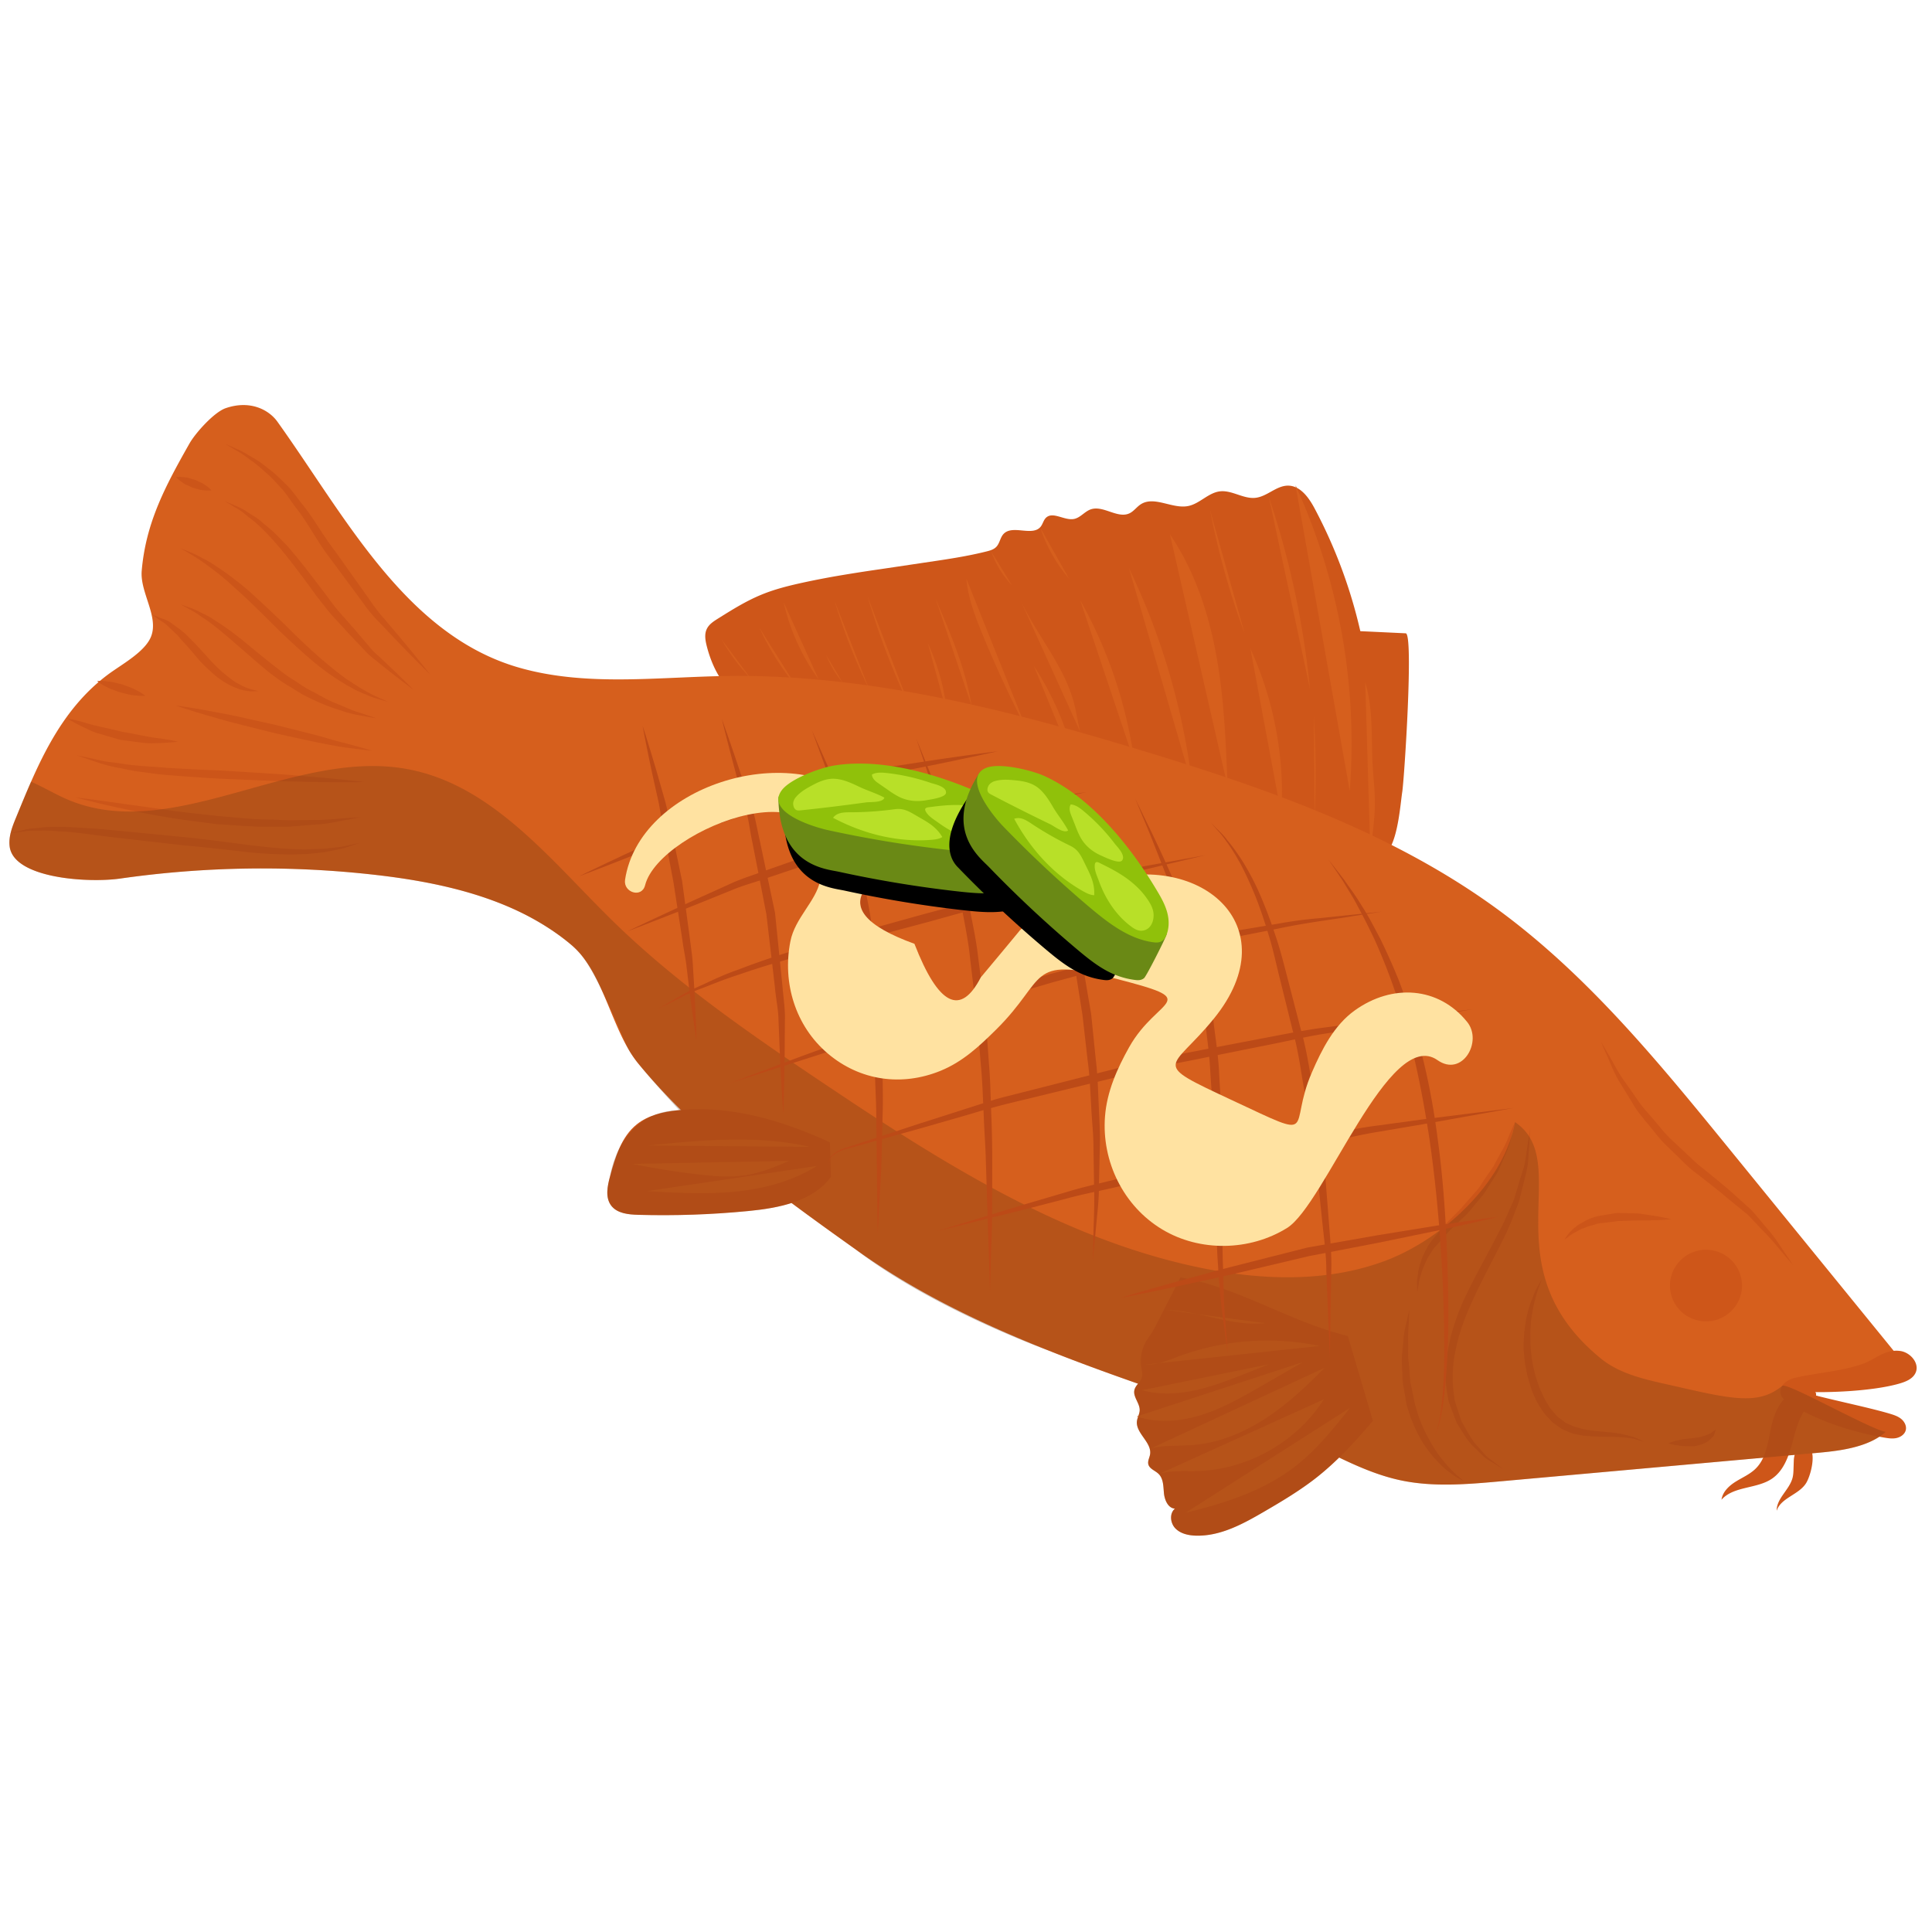 <svg width="120" height="120" viewBox="0 0 120 120" xmlns="http://www.w3.org/2000/svg"><g fill="none" fill-rule="evenodd"><path d="M112.164 92.145c-.458.703-1.554.894-1.812 1.691-.012-.766.793-1.303.986-2.044.051-.197.057-.403.062-.606l.016-.474c.019-.61.518-1.48 1.034-.725.33.476-.007 1.733-.286 2.158M87.312 39.336c-.94-.044-1.88-.09-2.82-.133a30.869 30.869 0 0 0-2.825-7.595c-.36-.683-.89-1.44-1.665-1.444-.725-.001-1.293.672-2.012.755-.753.09-1.468-.49-2.222-.4-.72.088-1.25.764-1.961.91-.989.202-2.109-.652-2.955-.104-.248.161-.423.423-.69.554-.746.361-1.639-.518-2.423-.238-.375.135-.638.517-1.03.592-.599.118-1.321-.496-1.749-.066-.147.148-.188.372-.315.537-.502.646-1.749-.138-2.31.458-.212.223-.237.576-.449.8-.158.168-.393.235-.617.29-1.159.291-2.343.47-3.524.644l-1.609.24-1.547.23a98.64 98.64 0 0 0-2.74.433c-.638.113-1.275.237-1.907.373-.9.195-1.8.414-2.653.767-.95.39-1.827.94-2.698 1.485-.267.168-.546.347-.685.63-.172.341-.093.75.003 1.12.374 1.43 1.172 2.952 2.607 3.342.458.124.94.118 1.415.118 11.8.003 23.153 4.149 34.212 8.241.791.292 2.823 1.68 3.682 1.315.97-.41 1.134-3.108 1.272-4.01.129-.842.712-9.82.215-9.844" fill="#CE5619"/><path d="M85.11 52.853c.153-1.078.307-2.162.283-3.25-.012-.64-.087-1.28-.127-1.921-.108-1.775.047-3.593-.467-5.295m-4.33-12.244a38.591 38.591 0 0 1 3.366 18.984m-5.025-18.26a54.286 54.286 0 0 1 2.554 11.913m.242 1.735c.126 2.036.144 4.076.049 6.113m-2.067-.02a21.734 21.734 0 0 0-1.923-10.32m-.361-.95a48.407 48.407 0 0 1-2.148-7.663m-2.489 1.515c1.528 2.244 2.403 4.88 2.885 7.549.482 2.666.59 5.385.694 8.095m-6.126-13.55a42.843 42.843 0 0 1 3.936 13.5m-6.962-11.503a28.329 28.329 0 0 1 3.366 10.05m-5.846-14.556a9.366 9.366 0 0 0 1.796 3.177m1.128 10.479c-.52-.754-.577-1.717-.79-2.606-.57-2.367-2.286-4.276-3.334-6.475m2.676 8.582c.19-.252.095-.607-.017-.9a18.89 18.89 0 0 0-1.858-3.67m-.419 4.006a73.528 73.528 0 0 1-2.812-6.067c-.442-1.08-.863-2.19-.958-3.352m1.541-1.694a5.94 5.94 0 0 0 1.285 2.098m-4.742.83c.926 2.157 1.861 4.34 2.237 6.656m-2.718-3.891a13.753 13.753 0 0 1 1.204 4.423m-4.952-7.347a45.528 45.528 0 0 0 2.628 6.888m-4.672-6.585a37.083 37.083 0 0 0 2.162 5.517m-2.684-2.158a6.1 6.1 0 0 0 1.023 1.708m-3.668-4.993a13.22 13.22 0 0 0 2.187 4.817m-3.691-3.233a16.675 16.675 0 0 0 2.299 3.659m-3.337-2.69c.504.713 1.008 1.426 1.51 2.139m-2.824-2.384c.503.89 1.12 1.716 1.833 2.454" fill="#D65F1D"/><path d="M118.853 85.414L107.41 71.362c-4.367-5.363-8.798-10.79-14.39-14.881-6.545-4.788-14.361-7.519-22.136-9.876-8.355-2.533-16.948-4.734-25.683-4.618-4.327.057-8.752.673-12.914-.506-7.059-1.998-10.803-9.347-15.056-15.289-.524-.734-1.69-1.365-3.214-.839-.718.247-1.88 1.542-2.252 2.2-1.488 2.628-2.706 4.897-2.963 7.904-.114 1.337 1.074 2.833.58 4.082-.374.947-1.808 1.719-2.632 2.326-3.114 2.297-4.488 5.84-5.775 8.968-.23.558-.452 1.15-.374 1.75.256 1.98 4.877 2.271 6.867 1.986a62.182 62.182 0 0 1 15.914-.221c4.33.5 8.795 1.547 12.118 4.352 2.021 1.707 2.472 5.337 4.155 7.373 3.826 4.632 8.785 8.179 13.685 11.671 5.329 3.797 11.765 6.262 17.954 8.413 2.842.989 5.817 1.606 8.581 2.793 2.38 1.021 4.61 2.466 7.145 3 2.025.425 4.124.243 6.186.057 6.586-.592 13.175-1.183 19.761-1.776 1.78-.16 3.823-.473 4.751-1.99-.653-.284-5.075-1.295-5.21-1.801-.124-.476 6.136-1.284 6.346-1.026" fill="#D65F1D"/><path d="M106.572 88.794s-.05.026-.124.08c-.074.042-.171.165-.304.198a2.06 2.06 0 0 1-.423.145c-.146.068-.359.074-.504.102l-.588.06c-.187.017-.362.076-.513.104-.3.077-.49.17-.49.17s.213.07.517.116c.15.014.324.053.516.053l.593.007.335-.084c.107-.021.204-.072.299-.116.192-.07.347-.236.467-.36.141-.113.126-.257.177-.336.03-.086.042-.14.042-.14m-4.455.764s-.21-.111-.588-.282c-.401-.123-1-.279-1.712-.324-.353-.04-.74-.055-1.13-.127a3.212 3.212 0 0 1-.59-.126 2.337 2.337 0 0 1-.579-.202c-.083-.04-.214-.091-.261-.117l-.272-.204-.277-.207-.201-.24a2.357 2.357 0 0 1-.379-.52 3.391 3.391 0 0 1-.316-.595c-.207-.397-.336-.845-.477-1.285-.102-.43-.198-.858-.23-1.292-.063-.426-.043-.845-.06-1.24.034-.394.028-.774.106-1.113a8.634 8.634 0 0 1 .4-1.64l.22-.61-.313.571c-.107.182-.194.418-.3.69a4.928 4.928 0 0 0-.292.933c-.104.346-.13.737-.197 1.146-.013.412-.071.854-.008 1.302.022.452.111.92.216 1.393.13.445.25.914.47 1.36.094.227.223.438.36.643.12.213.28.41.464.596l.26.281.282.198.278.198c.146.086.231.102.349.157.216.102.437.174.66.204.22.052.433.078.642.087.418.045.804.032 1.16.046.714-.001 1.286.05 1.69.129l.625.19zm1.678-13.832s-.434-.111-1.087-.216l-.529-.078c-.196-.024-.367-.07-.61-.066-.206-.005-.419-.008-.635-.012-.22.004-.431-.03-.664.01-.226.04-.454.076-.677.113-.21.033-.464.073-.648.153a2.37 2.37 0 0 0-.558.246c-.17.107-.35.177-.476.298-.56.411-.73.858-.75.834l.247-.18c.136-.134.379-.26.658-.41.13-.091.302-.127.462-.196.155-.072.355-.11.553-.17.202-.072.374-.078.592-.104.206-.024.414-.049.622-.072.202-.051.433-.031.646-.046l.636-.022c.406-.004.786-.009 1.11-.011.664-.02 1.108-.071 1.108-.071m7.585 2.869l-.438-.664c-.298-.41-.652-1.04-1.24-1.693-.286-.336-.574-.7-.923-1.085l-1.163-1.046a32.497 32.497 0 0 0-1.281-1.075c-.425-.367-.924-.71-1.305-1.11l-1.259-1.178c-.416-.389-.733-.835-1.09-1.233-.34-.41-.705-.779-.969-1.198-.283-.403-.551-.783-.8-1.134-.5-.703-.802-1.358-1.069-1.787-.258-.436-.404-.686-.404-.686l.314.73c.23.447.444 1.156.912 1.891l.74 1.2c.242.441.586.847.937 1.273.356.413.688.891 1.095 1.288.409.398.824.799 1.237 1.203.431.43.903.733 1.345 1.1.449.35.891.694 1.3 1.048l1.213.991c.335.332.654.686.95.992.61.607 1.052 1.186 1.38 1.568.331.384.519.605.519.605m-16.336-8.513l-.159.993-.168 1.141c-.092.435-.277.9-.42 1.42-.077.258-.16.527-.242.805-.09.261-.237.547-.359.831-.241.585-.55 1.165-.861 1.765-.625 1.203-1.355 2.482-1.973 3.827a15.56 15.56 0 0 0-.735 2.088c-.168.714-.319 1.424-.328 2.13-.049.703.058 1.385.196 2.014l.328.874.154.409c.08.124.156.248.23.368.301.485.577.922.931 1.213.327.314.583.615.88.765l.857.537-.796-.615c-.277-.166-.506-.485-.798-.814-.321-.31-.544-.747-.81-1.205-.065-.116-.138-.228-.2-.352l-.136-.414-.274-.85c-.1-.602-.165-1.243-.117-1.908.02-.666.175-1.346.347-2.027.205-.681.435-1.344.743-2.01.582-1.322 1.283-2.598 1.902-3.837a15.6 15.6 0 0 0 .806-1.815c.11-.298.235-.565.325-.866l.21-.843c.128-.54.274-1.03.328-1.47.031-.444.059-.832.08-1.15.037-.638.06-1.004.06-1.004m-4.094 21.945l-.388-.337a6.874 6.874 0 0 1-.919-.962 5.893 5.893 0 0 1-.52-.709c-.18-.255-.319-.557-.493-.846-.145-.307-.31-.616-.425-.956-.137-.32-.228-.697-.324-1.008-.075-.364-.148-.726-.223-1.085-.094-.36-.095-.705-.125-1.042-.01-.338-.083-.659-.071-.976l-.001-.89c-.012-.553.045-1.012.052-1.338l.019-.512-.118.498c-.05.321-.208.772-.242 1.333l-.085.905c-.042.321-.008.67.003 1.025.02.356.015.734.097 1.087.062.36.125.724.19 1.09.129.397.225.74.383 1.089.133.351.315.674.478.991a7.34 7.34 0 0 0 1.191 1.537c.193.21.398.375.587.511.183.144.344.262.487.339l.447.256m-2.925-11.755l.089-.529c.014-.172.076-.37.146-.589.057-.225.155-.465.278-.723.096-.267.277-.52.447-.792.16-.239.453-.5.676-.777.235-.28.49-.556.773-.809.276-.273.553-.501.833-.818l.742-.894c.255-.285.433-.646.645-.952.197-.317.405-.617.524-.936l.381-.874c.252-.535.305-1.039.414-1.361l.126-.52-.221.49c-.148.307-.295.769-.583 1.273-.14.252-.29.526-.449.817-.142.298-.372.56-.562.861-.212.287-.373.612-.641.893-.255.288-.511.581-.769.874-.227.275-.54.56-.802.835-.283.27-.532.556-.757.841-.231.294-.456.529-.646.858-.158.31-.322.593-.4.886-.11.28-.172.546-.195.792-.038.242-.072.447-.06.618l.01.536" fill="#CC5519"/><path d="M51.615 73.096c-1.13 1.536-3.238 1.94-5.145 2.124-2.267.22-4.549.299-6.825.235-.614-.016-1.31-.085-1.68-.569-.386-.507-.238-1.221-.071-1.833.324-1.185.698-2.45 1.66-3.22.7-.56 1.619-.773 2.511-.869 3.25-.352 6.512.623 9.481 1.988" fill="#CE5619"/><path d="M26.73 41.91s-.748-.958-1.914-2.353l-.948-1.122c-.353-.386-.674-.832-.991-1.298l-2.049-2.882a22.617 22.617 0 0 1-1.027-1.482c-.326-.499-.647-.99-1.015-1.44-.361-.453-.665-.912-1.06-1.284-.373-.365-.723-.71-1.107-.984a6.15 6.15 0 0 0-1.04-.71c-.318-.196-.6-.36-.85-.46l-.766-.339.718.426c.238.122.498.31.791.53.306.208.628.464.956.768.346.276.677.642 1.027 1.029.347.363.624.85.97 1.284.697.876 1.239 1.982 1.98 2.949l2.13 2.88c.326.474.68.894 1.052 1.26l1.012 1.066a107.577 107.577 0 0 0 2.132 2.162m-1.036.942s-.737-.748-1.883-1.824c-.277-.276-.628-.533-.896-.893l-.91-1.066c-.32-.364-.65-.739-.988-1.12-.325-.384-.628-.823-.943-1.235-.637-.822-1.257-1.67-1.906-2.42-.304-.39-.657-.722-.974-1.046-.311-.333-.669-.587-.964-.85-.295-.266-.63-.433-.897-.614-.262-.186-.527-.292-.739-.387l-.663-.287.617.374c.196.117.44.246.678.458.242.21.541.4.817.674 1.154 1.044 2.387 2.71 3.622 4.409.328.41.63.828.98 1.223.353.383.7.76 1.036 1.127l.983 1.036c.297.346.66.576.956.835a74.524 74.524 0 0 0 2.074 1.606m-1.57.748l-.637-.286c-.412-.178-.96-.474-1.587-.89-.642-.391-1.313-.962-2.03-1.566a43.873 43.873 0 0 1-2.146-2.031c-.73-.699-1.464-1.4-2.176-2.039a18.351 18.351 0 0 0-2.077-1.588 6.986 6.986 0 0 0-.9-.533 6.285 6.285 0 0 0-.723-.355l-.647-.267.601.356c.385.216.907.573 1.502 1.032.608.443 1.245 1.052 1.942 1.684.688.645 1.401 1.36 2.118 2.076.735.696 1.48 1.391 2.219 2.003.745.603 1.49 1.11 2.168 1.474.33.197.653.345.947.457a5.5 5.5 0 0 0 .755.28l.671.193m-.745 1.016l-.581-.201-.67-.217c-.264-.072-.535-.216-.842-.337-.302-.133-.638-.25-.973-.422-.333-.18-.68-.376-1.048-.56-.368-.183-.707-.445-1.073-.67-.369-.223-.706-.493-1.061-.77-.7-.533-1.37-1.103-2.021-1.634a17.749 17.749 0 0 0-1.867-1.34c-.275-.195-.568-.314-.809-.443a4.406 4.406 0 0 0-.65-.282l-.578-.208.535.298c.174.088.38.198.6.359.218.158.48.305.74.513.534.388 1.114.897 1.741 1.443.628.538 1.295 1.139 1.997 1.7.353.261.72.537 1.108.76.384.224.74.483 1.124.663.758.38 1.49.677 2.145.866.637.24 1.195.294 1.577.378l.606.104m-.267 2.011s-.753-.233-1.892-.522c-.555-.141-1.218-.356-1.928-.532l-2.23-.56-2.244-.498c-.717-.16-1.394-.271-1.97-.386-1.156-.21-1.938-.31-1.938-.31s.743.26 1.871.59c.566.156 1.222.361 1.934.537l2.23.563c1.53.341 3.047.684 4.221.877 1.163.168 1.946.241 1.946.241m-.494 1.948s-1.117-.14-2.797-.29c-.84-.064-1.819-.162-2.87-.226-1.05-.066-2.172-.137-3.293-.205-1.126-.044-2.24-.096-3.292-.163-1.042-.093-2.022-.118-2.847-.266-.412-.067-.8-.092-1.132-.16-.331-.076-.623-.14-.861-.193l-.757-.159.73.255c.465.16 1.133.401 1.972.542.415.086.865.186 1.348.24.48.06.991.146 1.515.184 1.05.087 2.178.166 3.297.229l3.296.138c1.053.046 2.036.05 2.879.072 1.686.026 2.812.002 2.812.002m-.219 2.182l-.768.048c-.487.023-1.187.127-2.02.12l-1.341.023c-.474.018-.98-.041-1.497-.043-1.04-.003-2.147-.134-3.253-.222-1.104-.127-2.211-.228-3.243-.392-1.034-.145-2.002-.28-2.828-.394-1.66-.239-2.77-.372-2.77-.372s1.079.295 2.717.655c.821.165 1.775.39 2.813.55 1.033.186 2.148.313 3.26.46 1.121.067 2.238.177 3.294.158.527 0 1.034.018 1.518-.027.482-.04.938-.077 1.36-.11.844-.04 1.517-.244 2.002-.306l.756-.148m-.02 1.59l-.92.199c-.293.07-.656.089-1.063.145-.41.046-.88.043-1.387.067-1.019.006-2.202-.11-3.471-.26-1.26-.162-2.632-.352-3.991-.491-1.364-.133-2.726-.266-4.003-.389a59.378 59.378 0 0 0-3.506-.256c-.518.004-.993-.015-1.413.032-.42.054-.785.059-1.079.138l-.917.228.932-.13c.292-.053.66-.026 1.071-.046.413-.01.88.05 1.387.065 1.025.08 2.197.27 3.478.41l3.995.455c1.365.117 2.71.281 3.997.424 1.283.13 2.495.156 3.53.107.516-.045.99-.084 1.404-.166.411-.093.777-.143 1.061-.239l.895-.293M9.024 43.214s-.163-.135-.424-.279c-.136-.063-.285-.158-.456-.221a97.426 97.426 0 0 1-.54-.2l-.56-.135c-.176-.044-.355-.048-.502-.072-.298-.025-.51-.003-.51-.003s.163.136.426.28c.134.062.282.159.456.22l.54.199c.19.046.38.09.558.135.18.044.356.049.502.07.299.027.51.006.51.006m2.04 2.853s-.441-.104-1.105-.2c-.676-.063-1.523-.276-2.382-.415-.846-.22-1.718-.37-2.348-.58-.64-.178-1.09-.262-1.09-.262s.382.234.99.533c.307.14.656.336 1.067.436.408.12.84.247 1.275.373l1.326.174c.422.07.811.034 1.148.028.67-.028 1.119-.087 1.119-.087m4.99-3.14s-.127-.03-.35-.086a3.19 3.19 0 0 1-.845-.346c-.34-.162-.677-.45-1.04-.745a10.64 10.64 0 0 1-1.04-1.059c-.353-.379-.694-.762-1.053-1.108-.332-.366-.732-.622-1.053-.856-.304-.258-.671-.305-.867-.413-.214-.079-.338-.123-.338-.123l.294.212c.178.145.474.269.735.556l.446.42c.159.145.292.343.46.51.328.343.657.752.993 1.143.365.382.746.75 1.142 1.06.401.303.82.53 1.203.664.186.08.369.123.537.143.163.028.302.05.415.04l.361-.012m-2.918-12.471s-.11-.127-.294-.263c-.095-.058-.2-.147-.325-.204l-.392-.183-.416-.12c-.132-.04-.27-.04-.38-.058a1.816 1.816 0 0 0-.396.006s.108.127.295.262c.095.059.198.148.324.205.125.059.26.12.392.183l.417.12c.132.038.269.038.38.058.227.02.395-.006.395-.006" fill="#CC5519"/><path d="M50.734 72.422c-1.532.959-3.333 1.425-5.133 1.599-1.801.172-3.617.068-5.424-.038M50.3 71.236c-3.288-.759-6.716-.423-10.073-.087m8.797.954c-.853.36-1.716.724-2.631.878-.98.164-1.982.083-2.97-.03a48.343 48.343 0 0 1-4.152-.659" fill="#D65F1D"/><path d="M103.882 79.03a2.214 2.214 0 0 0 1.255 2.884 2.242 2.242 0 0 0 2.905-1.245 2.22 2.22 0 0 0-1.256-2.887 2.243 2.243 0 0 0-2.904 1.247m14.168 4.886c.628.102 1.193.777.93 1.352-.177.39-.63.563-1.044.68-1.605.454-4.333.578-6 .5 1.447.427 3.941.92 5.388 1.344.262.079.533.159.746.327.214.167.365.446.301.71-.063.255-.311.431-.57.489-.256.058-.523.016-.784-.028-2.06-.363-4.088-1.025-5.869-2.118-.229-.142-.472-.313-.544-.574-.082-.295.098-.611.35-.787.253-.176.564-.242.866-.302 1.25-.256 2.672-.37 3.874-.796.814-.288 1.4-.941 2.356-.797" fill="#CE5619"/><path d="M111.402 89.341c-.25.933-.536 1.953-1.338 2.5-.948.648-2.376.452-3.139 1.308.068-.486.463-.86.88-1.12.416-.26.882-.458 1.232-.8.86-.837.77-2.216 1.189-3.338.255-.688.747-1.318 1.43-1.591.25-.102.536-.151.785-.054.826.325.017.876-.251 1.217-.42.537-.616 1.23-.788 1.878M85.274 88.25c-1.076 1.274-2.21 2.509-3.522 3.538-1.017.796-2.13 1.46-3.247 2.11-1.305.76-2.705 1.523-4.217 1.484-.464-.011-.956-.117-1.28-.447-.324-.33-.385-.934-.03-1.23-.428-.03-.64-.531-.683-.956-.04-.424-.028-.905-.334-1.204-.214-.208-.568-.31-.636-.598-.049-.203.073-.404.108-.61.124-.752-.912-1.32-.815-2.077.03-.225.16-.43.17-.657.018-.443-.426-.835-.328-1.267.071-.308.398-.507.472-.814.044-.183-.008-.372-.04-.556a2.487 2.487 0 0 1 .29-1.647c.105-.179.23-.345.343-.52.144-.226.265-.465.387-.702.47-.918.94-1.833 1.408-2.752 3.63.61 6.82 2.775 10.397 3.636" fill="#CE5619"/><path d="M83.858 87.44c-1.038 1.302-2.089 2.616-3.405 3.637-1.96 1.52-4.392 2.302-6.81 2.88m8.584-7.04c-1.691 2.66-4.77 4.389-7.933 4.456-.762.015-1.543-.054-2.272.165m10.255-6.584c-1.124 1.143-2.3 2.25-3.643 3.13-1.344.879-2.872 1.523-4.475 1.665-.882.076-1.785 0-2.648.205m9.431-5.357c-.855.49-1.708.983-2.565 1.476-1.192.685-2.394 1.378-3.706 1.797-1.313.419-2.757.55-4.06.107m11.356-4.375a15.866 15.866 0 0 0-8.748.642c-.667.247-1.343.543-2.053.512m7.412-2.573c-2.06.226-4.067-.767-6.14-.822m6.383 3.375c-.465.183-.931.369-1.397.554-1.04.41-2.083.823-3.175 1.061-1.091.237-2.243.295-3.32-.003" fill="#D65F1D"/><path d="M53.124 77.589a224.142 224.142 0 0 1-3.96-2.87c-.862.278-1.8.416-2.695.5-2.267.221-4.548.3-6.825.236-.613-.016-1.309-.085-1.68-.57-.386-.504-.237-1.219-.07-1.83 0 0 .534-4.014 4.292-4.102.037.029-2.63-2.806-3.12-3.726-.49-.92-1.938-4.748-3.037-5.998-1.099-1.248-3.35-2.39-3.35-2.39-2.83-1.453-6.101-2.123-9.299-2.491a62.13 62.13 0 0 0-15.913.22c-1.99.286-6.611-.004-6.868-1.986-.076-.598.145-1.19.375-1.749.305-.744.617-1.51.955-2.28.67.293 1.336.677 1.974.976 6.573 3.083 14.185-3.053 21.338-1.77 5.267.941 8.883 5.57 12.684 9.313 3.977 3.918 8.605 7.112 13.244 10.223 7.279 4.883 14.883 9.719 23.488 11.467 3.764.765 7.767.898 11.362-.444 3.595-1.342 7.397-4.868 8.082-8.622 3.72 2.53-1.658 8.984 5.336 14.687 1.262 1.029 2.96 1.34 4.554 1.704 3.608.825 5.242 1.198 6.709-.01.291-.238 5.436 2.69 6.424 2.86-1.054.924-2.692 1.163-4.158 1.294l-19.761 1.777c-2.063.185-4.161.367-6.187-.058-1.346-.284-2.605-.824-3.848-1.421-.454.44-.92.867-1.417 1.259-1.019.796-2.13 1.461-3.249 2.11-1.303.76-2.704 1.523-4.216 1.484-.464-.012-.956-.116-1.28-.447-.323-.33-.386-.934-.03-1.23-.427-.03-.64-.531-.683-.956-.04-.425-.028-.906-.335-1.204-.213-.208-.567-.308-.636-.599-.048-.201.074-.402.109-.609.124-.753-.912-1.32-.814-2.077.03-.224.159-.43.168-.657.02-.443-.425-.835-.326-1.267.033-.147.127-.27.223-.392-1.853-.65-3.724-1.33-5.58-2.069 0 0-7.115-2.536-11.98-6.286" fill-opacity=".3" fill="#6B3713"/><path d="M82.522 53.408s.336.478.901 1.33c.253.444.606.952.925 1.587.34.622.7 1.335 1.071 2.122.352.795.713 1.668 1.047 2.606.334.938.66 1.937.952 2.985.574 2.098 1.013 4.38 1.364 6.674.669 4.6.904 9.263.923 12.753.01 1.745-.068 3.201-.215 4.208a6.972 6.972 0 0 1-.243 1.156l-.137.395.153-.39c.089-.258.204-.646.289-1.15.186-1.006.32-2.465.377-4.216.062-1.752.023-3.796-.065-5.985-.09-2.187-.257-4.522-.58-6.84a46.061 46.061 0 0 0-.577-3.447 48.286 48.286 0 0 0-.814-3.29 38.348 38.348 0 0 0-1.008-3.008 39.143 39.143 0 0 0-1.158-2.596c-.411-.78-.784-1.496-1.18-2.093-.362-.615-.754-1.107-1.037-1.533-.62-.813-.988-1.268-.988-1.268m-7.323-2.325l.257.294c.158.2.437.457.695.856.286.375.589.861.906 1.437.306.582.617 1.254.92 2.002.298.751.577 1.582.841 2.47.277.886.466 1.836.721 2.826l.752 3.042c.289 1.03.455 2.098.625 3.161l.559 3.17c.218 1.04.304 2.084.398 3.093.104 1.007.206 1.98.303 2.904.105.924.208 1.797.204 2.61l.22 5.409.087-5.422c.03-.816-.04-1.695-.116-2.625l-.229-2.926c-.083-1.016-.158-2.066-.366-3.12-.173-1.058-.352-2.132-.53-3.206-.183-1.073-.363-2.147-.664-3.17l-.785-3.034c-.255-.976-.495-1.945-.804-2.828a29.024 29.024 0 0 0-.935-2.47 15.996 15.996 0 0 0-1.032-1.982 11.936 11.936 0 0 0-1.006-1.399c-.284-.386-.577-.624-.748-.813l-.273-.279m-4.691-1.48l.583 1.404c.388.886.868 2.183 1.489 3.715l.884 2.517.789 2.85c.186 1.016.429 2.065.583 3.134.105 1.073.277 2.15.333 3.25.06 1.098.172 2.191.188 3.277l.089 3.187c.016 1.035.044 2.034.087 2.984.045.95.054 1.847.122 2.675a42.24 42.24 0 0 0 .401 3.988l.207 1.506s-.041-.551-.116-1.514c-.031-.483-.093-1.066-.12-1.737-.02-.671-.043-1.429-.066-2.255-.039-.825-.02-1.723-.033-2.671-.002-.95-.006-1.948-.01-2.983l-.054-3.195c-.004-1.09-.102-2.197-.153-3.304-.07-1.106-.257-2.213-.377-3.301-.17-1.08-.422-2.117-.619-3.133-.272-1.026-.59-1.97-.876-2.885a2792.5 2792.5 0 0 1-.976-2.502 89.468 89.468 0 0 0-1.689-3.64l-.666-1.367m-6.752-1.497l.385 1.265c.228.811.637 1.95.977 3.348.182.696.378 1.45.584 2.247.224.79.349 1.657.554 2.53.186.88.405 1.783.531 2.719.146.931.296 1.878.446 2.823.11.953.217 1.905.324 2.842.13.935.16 1.864.216 2.759.035.898.145 1.764.143 2.588l.037 2.323c.046 1.439-.042 2.638-.045 3.48l-.032 1.323.123-1.316.143-1.513c.064-.586.119-1.246.117-1.97l.054-2.334c.034-.828-.036-1.702-.07-2.606-.044-.903-.062-1.839-.18-2.78l-.292-2.867c-.163-.952-.327-1.902-.486-2.84-.138-.94-.37-1.848-.569-2.73-.21-.88-.377-1.74-.63-2.53-.24-.795-.469-1.546-.677-2.24-.192-.7-.422-1.319-.64-1.864-.208-.55-.391-1.026-.542-1.42l-.47-1.237m-6.84-2.219l.475 1.423c.15.454.336 1.004.545 1.634l.338 1.004.288 1.135.644 2.55c.245.897.347 1.884.556 2.88.186 1.003.398 2.033.5 3.1l.387 3.219.266 3.235c.106 1.065.13 2.12.182 3.138.033 1.02.116 2.005.136 2.94l.082 2.638.175 5.45s.015-.546.044-1.5c.014-.954.095-2.317.088-3.953-.001-1.637.037-3.547-.055-5.593-.04-1.024-.051-2.081-.146-3.154l-.232-3.253-.426-3.238c-.113-1.07-.34-2.108-.537-3.115-.214-1.004-.36-1.985-.637-2.89-.262-.903-.51-1.759-.737-2.55-.119-.393-.216-.774-.335-1.127-.141-.346-.273-.674-.397-.983l-.644-1.597-.56-1.393m-6.483-.509l.472 1.285.543 1.474c.103.285.215.588.332.907l.28 1.029c.194.715.405 1.49.626 2.31.236.815.328 1.718.526 2.622.175.912.373 1.85.459 2.823.11.967.224 1.95.338 2.934.07.989.142 1.977.212 2.95.089.971.089 1.934.122 2.863.014.93.081 1.828.08 2.68l.03 2.407.059 4.97.075-1.365c.035-.869.146-2.11.172-3.602.018-.745.04-1.555.06-2.41.034-.854.007-1.758-.004-2.692-.023-.933-.01-1.898-.088-2.877-.06-.98-.118-1.976-.177-2.972l-.378-2.956c-.099-.979-.31-1.925-.498-2.842-.202-.914-.337-1.81-.606-2.63-.255-.823-.496-1.6-.72-2.316-.115-.356-.21-.703-.328-1.023l-.392-.883-.638-1.435-.557-1.251m-5.601-.728s.366 1.518.977 3.777l.5 1.823c.2.642.26 1.349.42 2.058.279 1.427.575 2.949.87 4.471.181 1.543.362 3.087.53 4.533.062.724.22 1.418.225 2.088l.076 1.881c.105 2.33.219 3.892.219 3.892s.061-1.555.088-3.9c.003-.587.008-1.223.013-1.896.026-.674-.09-1.376-.15-2.105l-.463-4.575-.952-4.506c-.164-.715-.27-1.422-.497-2.055l-.588-1.795c-.735-2.221-1.268-3.69-1.268-3.69m-4.92.429s.222 1.225.615 3.049c.102.454.21.948.327 1.468.125.52.185 1.08.306 1.65l.672 3.57.555 3.598c.074.576.203 1.126.257 1.655l.181 1.492c.234 1.845.434 3.077.434 3.077s-.025-1.241-.129-3.108c-.028-.465-.06-.97-.091-1.504-.024-.535-.11-1.093-.184-1.673l-.489-3.626c-.253-1.22-.508-2.443-.747-3.587-.122-.571-.228-1.127-.383-1.64l-.413-1.447c-.522-1.79-.911-2.974-.911-2.974" fill="#BC4A17"/><path d="M61.967 46.663s-1.693.21-4.221.587l-2.04.314c-.726.092-1.471.318-2.25.5l-4.877 1.215-4.734 1.654c-.751.276-1.496.493-2.155.817-.668.304-1.3.592-1.88.858-2.324 1.072-3.85 1.824-3.85 1.824s1.602-.595 3.968-1.544c.59-.239 1.23-.497 1.906-.772.67-.292 1.425-.47 2.172-.743 1.51-.502 3.12-1.04 4.73-1.577l4.816-1.274c.773-.183 1.5-.45 2.224-.572l2.023-.4c2.506-.508 4.168-.887 4.168-.887m5.5 2.537s-1.852.267-4.62.712l-2.234.371c-.794.114-1.61.365-2.464.57l-5.335 1.372-5.191 1.821c-.823.304-1.638.546-2.364.895-.735.333-1.427.644-2.066.934a307.81 307.81 0 0 0-4.233 1.977s1.752-.664 4.351-1.697l2.093-.847c.735-.32 1.56-.522 2.382-.822 1.655-.555 3.42-1.15 5.187-1.745l5.277-1.43c.848-.207 1.645-.5 2.436-.643l2.216-.46a340.768 340.768 0 0 0 4.565-1.008m7.383 3.922l-5.454.983-5.574 1.08c-1.019.203-2.072.405-3.123.712l-3.2.849-6.282 1.744c-2.01.542-3.85 1.15-5.407 1.753-.79.27-1.482.599-2.095.887-.621.27-1.146.535-1.56.793-.841.481-1.321.758-1.321.758l1.364-.678c.424-.229.962-.463 1.595-.694.628-.247 1.33-.53 2.12-.78.78-.272 1.635-.546 2.552-.805.91-.288 1.882-.507 2.885-.783l6.278-1.67 3.18-.883c1.042-.317 2.094-.531 3.111-.745l5.54-1.241 5.392-1.28m10.956 3.505l-1.793.187c-.57.06-1.262.133-2.057.215a26.85 26.85 0 0 0-2.66.359l-3.14.526c-1.118.172-2.27.462-3.474.72-1.2.271-2.447.529-3.691.876l-3.79.994c-2.508.767-5.028 1.501-7.357 2.29-2.342.749-4.493 1.542-6.348 2.195-1.856.648-3.38 1.255-4.456 1.648l-1.686.635 6.24-1.996a549.774 549.774 0 0 1 6.395-2.036c2.332-.768 4.853-1.473 7.362-2.217 1.262-.343 2.524-.688 3.766-1.027 1.238-.356 2.477-.625 3.671-.905 1.198-.26 2.34-.592 3.445-.792 1.102-.219 2.145-.423 3.108-.613 1.92-.408 3.556-.583 4.684-.782l1.781-.277m5.663 6.06l-6.454.778c-.966.126-2.014.26-3.123.405-1.104.161-2.262.395-3.46.62l-3.697.708c-1.256.257-2.547.45-3.81.764l-7.408 1.883c-.59.156-1.176.288-1.738.453l-1.639.523-3.002.959-4.476 1.47c-.546.15-.957.412-1.11.684-.147.289.004.454-.017.45.02.005-.118-.17.039-.437.163-.256.564-.488 1.117-.612l4.537-1.265 3.021-.87a51.516 51.516 0 0 1 3.39-.902l7.408-1.808c1.255-.328 2.538-.532 3.787-.799l3.676-.739c1.195-.227 2.34-.503 3.44-.694l3.109-.493 6.41-1.078zm2.545 6.133l-5.695.713-2.752.376c-.98.119-2.001.332-3.061.524l-6.636 1.245c-2.232.536-4.466 1.073-6.56 1.574-1.045.259-2.062.48-3.006.771l-2.668.784c-3.292 1.007-5.488 1.676-5.488 1.676s2.228-.554 5.57-1.382l2.687-.698c.949-.258 1.974-.44 3.017-.695l6.562-1.502 6.602-1.312c1.057-.192 2.063-.448 3.039-.598l2.74-.464 5.65-1.013m-.96 6.761s-1.493.187-3.718.53c-1.11.182-2.408.391-3.797.617l-4.342.762-4.283 1.087c-1.366.345-2.631.709-3.721.999-2.173.6-3.606 1.041-3.606 1.041s1.482-.275 3.68-.747c1.099-.246 2.383-.509 3.748-.835l4.281-1.014 4.328-.834 3.768-.777c2.201-.472 3.662-.828 3.662-.828" fill="#BC4A17"/><path d="M38.824 54.643c.872-5.783 10.141-8.731 14.645-4.934.57.48 1.214 1.192 1.402 1.936.46 1.823-1.168 2.06-.985 3.372-1.132 1.29-.163 2.493 2.911 3.604 1.488 3.83 2.861 4.525 4.122 2.085.008-.005 2.486-2.98 2.43-2.924 1.351-1.287 2.814-2.327 4.6-2.928 6.502-2.193 12.15 2.614 7.456 8.403-2.675 3.299-4.056 2.66 1.142 5.09 5.487 2.564 3.393 1.812 4.94-1.746.607-1.403 1.373-2.922 2.66-3.842 2.323-1.665 5.2-1.488 6.98.715.985 1.217-.308 3.455-1.842 2.373-2.985-2.103-7.002 8.969-9.342 10.424-2.315 1.44-5.417 1.497-7.754.092-2.426-1.457-3.769-4.236-3.555-7.017.117-1.544.749-2.96 1.494-4.294 1.79-3.201 4.807-2.828-1.05-4.322-5.296-1.35-3.993.04-7.202 3.215-1.045 1.034-2.072 2-3.465 2.568-2.402.977-4.99.616-6.982-1.066-2.034-1.718-2.844-4.405-2.335-6.986.284-1.44 1.58-2.479 1.846-3.749 1.625-7.753-9.976-3.29-10.872.272-.205.819-1.365.453-1.244-.341" fill="#FFE2A1"/><path d="M62.884 53.473c.67.325.786-1.594 1.092-.752.075.206.406 2.815.35 3.005-.065.214-.239.323-.407.405-1.38.68-2.669.565-4.245.386a73.309 73.309 0 0 1-7.235-1.203c-.804-.177-3.674-.354-3.752-4.52-.021-1.084 3.298.646 4.143.51 3.13-.508 6.911.637 10.054 2.169" fill="#000"/><path d="M62.545 52.306c.67.327.788-1.593 1.092-.753.075.208.407 2.815.35 3.005-.065.214-.238.324-.406.406-1.382.679-2.668.564-4.245.385a72.641 72.641 0 0 1-7.236-1.203c-.804-.176-3.673-.354-3.752-4.52-.02-1.083 3.3.648 4.144.512 3.131-.509 6.912.635 10.053 2.168" fill="#6A8915"/><path d="M61.86 49.718c.67.326 1.413.782 1.717 1.622.076.21.12.444.06.634-.064.215-.238.323-.405.406-1.382.679-3.005.562-4.583.381a72.675 72.675 0 0 1-7.234-1.202c-.805-.176-3.869-1.08-2.87-2.46.531-.734 2.417-1.413 3.26-1.55 3.131-.508 6.912.636 10.055 2.17" fill="#90C10A"/><path d="M61.54 50.42c.227.097.458.222.647.43.189.207.33.516.316.804a.703.703 0 0 1-.371.59c-.195.1-.42.103-.644.09-1.078-.064-2.189-.494-3.191-1.225-.22-.16-.555-.36-.73-.602-.256-.358.013-.354.249-.384.57-.076 1.144-.136 1.728-.122a5.3 5.3 0 0 1 1.995.418M58.53 51.99c-.204.124-.444.155-.68.173-2.002.159-4.115-.313-6.107-1.367.242-.334.666-.342 1.05-.344.935 0 1.86-.065 2.774-.19.585-.08.92.15 1.464.467.549.317 1.109.606 1.498 1.26m-6.823-3.619c-.49.013-.933.228-1.36.462-.316.174-.63.36-.882.644a.738.738 0 0 0-.193.363c-.023.15.023.345.135.437.093.076.202.068.3.058a121.303 121.303 0 0 0 4.092-.497c.245-.033 1.055.027 1.131-.296-.501-.27-1.07-.435-1.588-.685-.536-.258-1.09-.5-1.635-.486m5.813 1.336c-.547.095-1.136.06-1.693-.221a5.235 5.235 0 0 1-.642-.4l-.65-.451c-.172-.118-.374-.296-.374-.528.27-.144.59-.126.9-.094.92.097 1.848.305 2.765.62.177.061.994.214.93.625-.045.287-1.026.411-1.236.449" fill="#B8E028"/><path d="M69.177 58.088c.373.642 1.546-.89 1.328-.023-.054.214-1.239 2.564-1.393 2.69-.174.143-.38.137-.565.111-1.527-.197-2.534-1.004-3.743-2.025a72.507 72.507 0 0 1-5.335-5.001c-.571-.59-.94-1.85.514-4.086.593-.912 1.279.62 2.056.973 2.885 1.308 5.386 4.35 7.138 7.36" fill="#000"/><path d="M71.123 58.088c.374.642 1.546-.89 1.327-.023-.053.214-1.24 2.564-1.391 2.69-.175.143-.382.137-.566.111-1.529-.197-2.534-1.004-3.742-2.025a72.539 72.539 0 0 1-5.337-5.001c-.57-.59-2.854-2.324-.585-5.829.59-.913 2.377 2.362 3.156 2.716 2.884 1.308 5.385 4.35 7.138 7.36" fill="#6A8915"/><path d="M72.002 55.558c.373.643.737 1.432.52 2.298-.055.214-.151.433-.306.56-.173.142-.38.135-.564.113-1.53-.2-2.812-1.196-4.022-2.217a72.763 72.763 0 0 1-5.336-5.001c-.569-.59-2.609-3.037-1.007-3.63.854-.315 2.8.163 3.578.516 2.885 1.31 5.385 4.351 7.137 7.36" fill="#90C10A"/><path d="M71.343 55.964c.133.208.257.439.297.715.04.277-.015.61-.189.841a.705.705 0 0 1-.638.287c-.217-.025-.407-.147-.584-.282-.862-.648-1.541-1.62-1.966-2.78-.093-.257-.26-.606-.268-.905-.012-.44.207-.287.422-.182.514.252 1.024.52 1.503.855.538.381 1.036.847 1.423 1.45m-3.38-.36c-.238-.007-.455-.117-.662-.23-1.752-.976-3.242-2.537-4.307-4.515.39-.143.745.085 1.065.296a20 20 0 0 0 2.41 1.375c.53.256.68.636.956 1.198.278.568.58 1.116.538 1.876m-3.64-6.779c-.415-.26-.906-.327-1.39-.368-.36-.032-.723-.05-1.092.047a.734.734 0 0 0-.364.195c-.106.11-.176.298-.134.439.034.112.13.166.218.212a121.124 121.124 0 0 0 3.678 1.85c.222.107.862.605 1.103.379-.262-.5-.645-.954-.936-1.447-.298-.512-.622-1.017-1.083-1.307m4.079 4.322c-.507-.221-.975-.577-1.283-1.117a5.478 5.478 0 0 1-.307-.688l-.29-.733c-.076-.194-.143-.455-.013-.646.303.03.56.22.799.42a12.273 12.273 0 0 1 1.95 2.043c.114.148.705.729.424 1.033-.199.214-1.081-.225-1.28-.312" fill="#B8E028"/></g></svg>